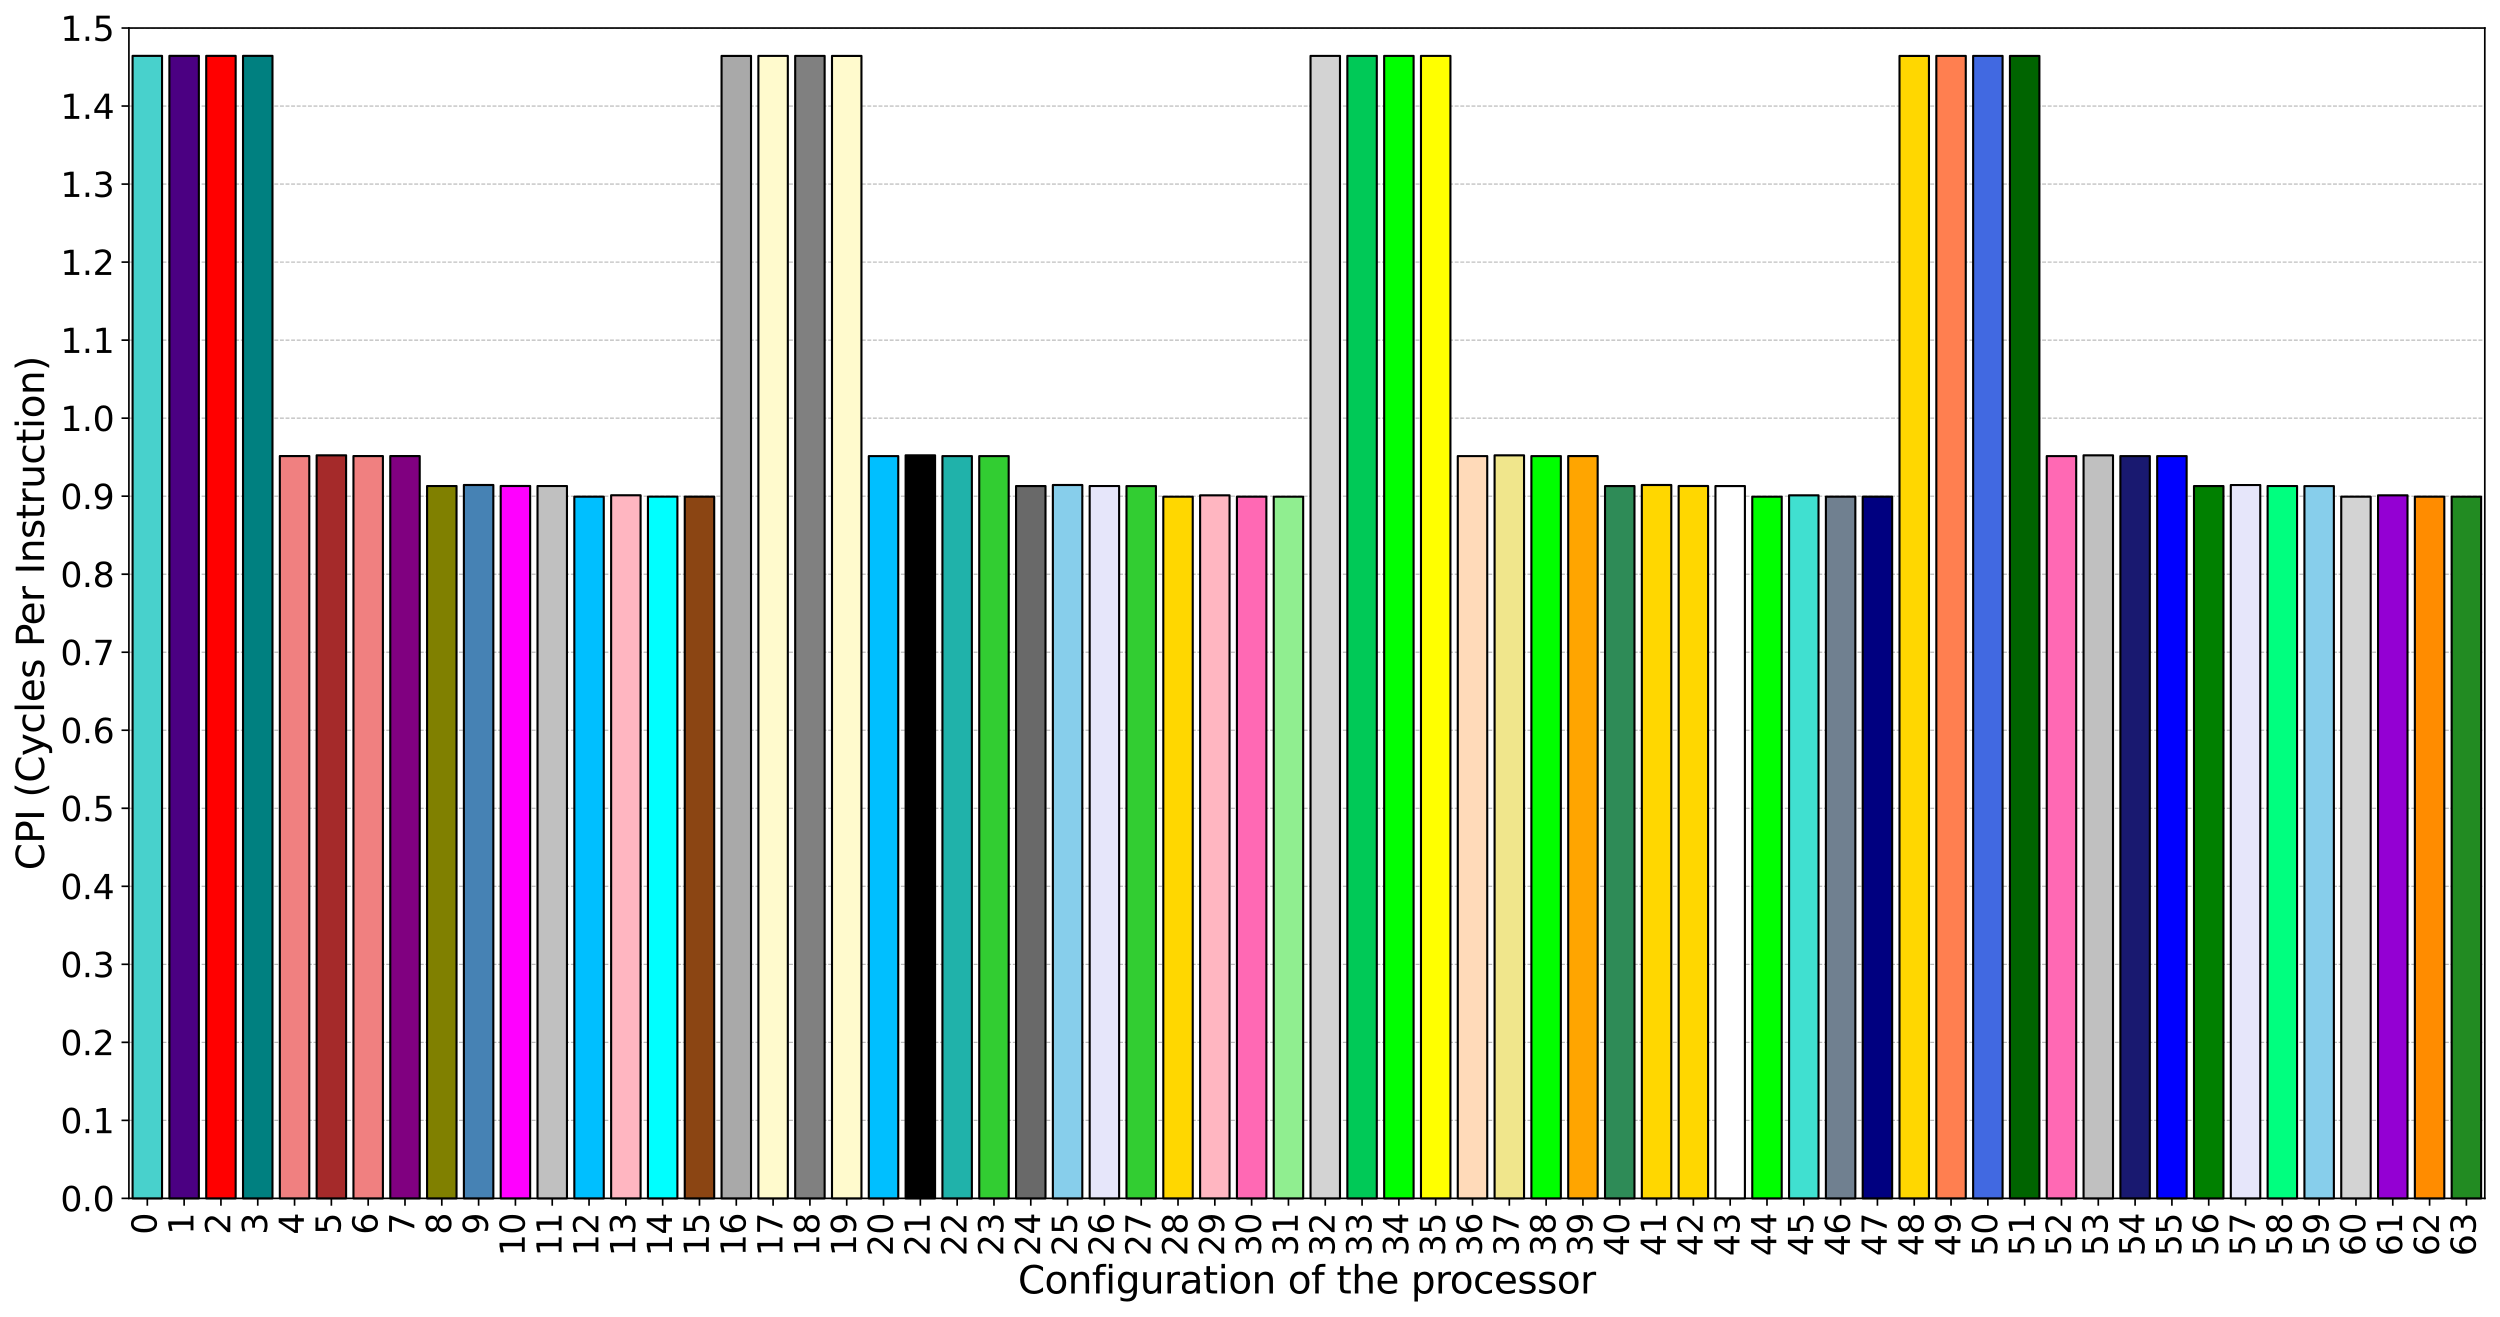 <?xml version="1.0" encoding="utf-8" standalone="no"?>
<!DOCTYPE svg PUBLIC "-//W3C//DTD SVG 1.1//EN"
  "http://www.w3.org/Graphics/SVG/1.1/DTD/svg11.dtd">
<svg xmlns:xlink="http://www.w3.org/1999/xlink" width="1184.266pt" height="623.659pt" viewBox="0 0 1184.266 623.659" xmlns="http://www.w3.org/2000/svg" version="1.1">
 <defs>
  <style type="text/css">*{stroke-linejoin: round; stroke-linecap: butt}</style>
 </defs>
 <g id="figure_1">
  <g id="patch_1">
   <path d="M 0 623.659 
L 1184.266 623.659 
L 1184.266 0 
L 0 0 
z
" style="fill: #ffffff"/>
  </g>
  <g id="axes_1">
   <g id="patch_2">
    <path d="M 61.066 567.679 
L 1177.066 567.679 
L 1177.066 13.279 
L 61.066 13.279 
z
" style="fill: #ffffff"/>
   </g>
   <g id="matplotlib.axis_1">
    <g id="xtick_1">
     <g id="line2d_1">
      <defs>
       <path id="mac28c988aa" d="M 0 0 
L 0 3.5 
" style="stroke: #000000; stroke-width: 0.8"/>
      </defs>
      <g>
       <use xlink:href="#mac28c988aa" x="69.784" y="567.679" style="stroke: #000000; stroke-width: 0.8"/>
      </g>
     </g>
     <g id="text_1">
      <!-- 0 -->
      <g transform="translate(74.199 584.859) rotate(-90) scale(0.16 -0.16)">
       <defs>
        <path id="DejaVuSans-30" d="M 2034 4250 
Q 1547 4250 1301 3770 
Q 1056 3291 1056 2328 
Q 1056 1369 1301 889 
Q 1547 409 2034 409 
Q 2525 409 2770 889 
Q 3016 1369 3016 2328 
Q 3016 3291 2770 3770 
Q 2525 4250 2034 4250 
z
M 2034 4750 
Q 2819 4750 3233 4129 
Q 3647 3509 3647 2328 
Q 3647 1150 3233 529 
Q 2819 -91 2034 -91 
Q 1250 -91 836 529 
Q 422 1150 422 2328 
Q 422 3509 836 4129 
Q 1250 4750 2034 4750 
z
" transform="scale(0.016)"/>
       </defs>
       <use xlink:href="#DejaVuSans-30"/>
      </g>
     </g>
    </g>
    <g id="xtick_2">
     <g id="line2d_2">
      <g>
       <use xlink:href="#mac28c988aa" x="87.222" y="567.679" style="stroke: #000000; stroke-width: 0.8"/>
      </g>
     </g>
     <g id="text_2">
      <!-- 1 -->
      <g transform="translate(91.637 584.859) rotate(-90) scale(0.16 -0.16)">
       <defs>
        <path id="DejaVuSans-31" d="M 794 531 
L 1825 531 
L 1825 4091 
L 703 3866 
L 703 4441 
L 1819 4666 
L 2450 4666 
L 2450 531 
L 3481 531 
L 3481 0 
L 794 0 
L 794 531 
z
" transform="scale(0.016)"/>
       </defs>
       <use xlink:href="#DejaVuSans-31"/>
      </g>
     </g>
    </g>
    <g id="xtick_3">
     <g id="line2d_3">
      <g>
       <use xlink:href="#mac28c988aa" x="104.659" y="567.679" style="stroke: #000000; stroke-width: 0.8"/>
      </g>
     </g>
     <g id="text_3">
      <!-- 2 -->
      <g transform="translate(109.074 584.859) rotate(-90) scale(0.16 -0.16)">
       <defs>
        <path id="DejaVuSans-32" d="M 1228 531 
L 3431 531 
L 3431 0 
L 469 0 
L 469 531 
Q 828 903 1448 1529 
Q 2069 2156 2228 2338 
Q 2531 2678 2651 2914 
Q 2772 3150 2772 3378 
Q 2772 3750 2511 3984 
Q 2250 4219 1831 4219 
Q 1534 4219 1204 4116 
Q 875 4013 500 3803 
L 500 4441 
Q 881 4594 1212 4672 
Q 1544 4750 1819 4750 
Q 2544 4750 2975 4387 
Q 3406 4025 3406 3419 
Q 3406 3131 3298 2873 
Q 3191 2616 2906 2266 
Q 2828 2175 2409 1742 
Q 1991 1309 1228 531 
z
" transform="scale(0.016)"/>
       </defs>
       <use xlink:href="#DejaVuSans-32"/>
      </g>
     </g>
    </g>
    <g id="xtick_4">
     <g id="line2d_4">
      <g>
       <use xlink:href="#mac28c988aa" x="122.097" y="567.679" style="stroke: #000000; stroke-width: 0.8"/>
      </g>
     </g>
     <g id="text_4">
      <!-- 3 -->
      <g transform="translate(126.512 584.859) rotate(-90) scale(0.16 -0.16)">
       <defs>
        <path id="DejaVuSans-33" d="M 2597 2516 
Q 3050 2419 3304 2112 
Q 3559 1806 3559 1356 
Q 3559 666 3084 287 
Q 2609 -91 1734 -91 
Q 1441 -91 1130 -33 
Q 819 25 488 141 
L 488 750 
Q 750 597 1062 519 
Q 1375 441 1716 441 
Q 2309 441 2620 675 
Q 2931 909 2931 1356 
Q 2931 1769 2642 2001 
Q 2353 2234 1838 2234 
L 1294 2234 
L 1294 2753 
L 1863 2753 
Q 2328 2753 2575 2939 
Q 2822 3125 2822 3475 
Q 2822 3834 2567 4026 
Q 2313 4219 1838 4219 
Q 1578 4219 1281 4162 
Q 984 4106 628 3988 
L 628 4550 
Q 988 4650 1302 4700 
Q 1616 4750 1894 4750 
Q 2613 4750 3031 4423 
Q 3450 4097 3450 3541 
Q 3450 3153 3228 2886 
Q 3006 2619 2597 2516 
z
" transform="scale(0.016)"/>
       </defs>
       <use xlink:href="#DejaVuSans-33"/>
      </g>
     </g>
    </g>
    <g id="xtick_5">
     <g id="line2d_5">
      <g>
       <use xlink:href="#mac28c988aa" x="139.534" y="567.679" style="stroke: #000000; stroke-width: 0.8"/>
      </g>
     </g>
     <g id="text_5">
      <!-- 4 -->
      <g transform="translate(143.949 584.859) rotate(-90) scale(0.16 -0.16)">
       <defs>
        <path id="DejaVuSans-34" d="M 2419 4116 
L 825 1625 
L 2419 1625 
L 2419 4116 
z
M 2253 4666 
L 3047 4666 
L 3047 1625 
L 3713 1625 
L 3713 1100 
L 3047 1100 
L 3047 0 
L 2419 0 
L 2419 1100 
L 313 1100 
L 313 1709 
L 2253 4666 
z
" transform="scale(0.016)"/>
       </defs>
       <use xlink:href="#DejaVuSans-34"/>
      </g>
     </g>
    </g>
    <g id="xtick_6">
     <g id="line2d_6">
      <g>
       <use xlink:href="#mac28c988aa" x="156.972" y="567.679" style="stroke: #000000; stroke-width: 0.8"/>
      </g>
     </g>
     <g id="text_6">
      <!-- 5 -->
      <g transform="translate(161.387 584.859) rotate(-90) scale(0.16 -0.16)">
       <defs>
        <path id="DejaVuSans-35" d="M 691 4666 
L 3169 4666 
L 3169 4134 
L 1269 4134 
L 1269 2991 
Q 1406 3038 1543 3061 
Q 1681 3084 1819 3084 
Q 2600 3084 3056 2656 
Q 3513 2228 3513 1497 
Q 3513 744 3044 326 
Q 2575 -91 1722 -91 
Q 1428 -91 1123 -41 
Q 819 9 494 109 
L 494 744 
Q 775 591 1075 516 
Q 1375 441 1709 441 
Q 2250 441 2565 725 
Q 2881 1009 2881 1497 
Q 2881 1984 2565 2268 
Q 2250 2553 1709 2553 
Q 1456 2553 1204 2497 
Q 953 2441 691 2322 
L 691 4666 
z
" transform="scale(0.016)"/>
       </defs>
       <use xlink:href="#DejaVuSans-35"/>
      </g>
     </g>
    </g>
    <g id="xtick_7">
     <g id="line2d_7">
      <g>
       <use xlink:href="#mac28c988aa" x="174.409" y="567.679" style="stroke: #000000; stroke-width: 0.8"/>
      </g>
     </g>
     <g id="text_7">
      <!-- 6 -->
      <g transform="translate(178.824 584.859) rotate(-90) scale(0.16 -0.16)">
       <defs>
        <path id="DejaVuSans-36" d="M 2113 2584 
Q 1688 2584 1439 2293 
Q 1191 2003 1191 1497 
Q 1191 994 1439 701 
Q 1688 409 2113 409 
Q 2538 409 2786 701 
Q 3034 994 3034 1497 
Q 3034 2003 2786 2293 
Q 2538 2584 2113 2584 
z
M 3366 4563 
L 3366 3988 
Q 3128 4100 2886 4159 
Q 2644 4219 2406 4219 
Q 1781 4219 1451 3797 
Q 1122 3375 1075 2522 
Q 1259 2794 1537 2939 
Q 1816 3084 2150 3084 
Q 2853 3084 3261 2657 
Q 3669 2231 3669 1497 
Q 3669 778 3244 343 
Q 2819 -91 2113 -91 
Q 1303 -91 875 529 
Q 447 1150 447 2328 
Q 447 3434 972 4092 
Q 1497 4750 2381 4750 
Q 2619 4750 2861 4703 
Q 3103 4656 3366 4563 
z
" transform="scale(0.016)"/>
       </defs>
       <use xlink:href="#DejaVuSans-36"/>
      </g>
     </g>
    </g>
    <g id="xtick_8">
     <g id="line2d_8">
      <g>
       <use xlink:href="#mac28c988aa" x="191.847" y="567.679" style="stroke: #000000; stroke-width: 0.8"/>
      </g>
     </g>
     <g id="text_8">
      <!-- 7 -->
      <g transform="translate(196.262 584.859) rotate(-90) scale(0.16 -0.16)">
       <defs>
        <path id="DejaVuSans-37" d="M 525 4666 
L 3525 4666 
L 3525 4397 
L 1831 0 
L 1172 0 
L 2766 4134 
L 525 4134 
L 525 4666 
z
" transform="scale(0.016)"/>
       </defs>
       <use xlink:href="#DejaVuSans-37"/>
      </g>
     </g>
    </g>
    <g id="xtick_9">
     <g id="line2d_9">
      <g>
       <use xlink:href="#mac28c988aa" x="209.284" y="567.679" style="stroke: #000000; stroke-width: 0.8"/>
      </g>
     </g>
     <g id="text_9">
      <!-- 8 -->
      <g transform="translate(213.699 584.859) rotate(-90) scale(0.16 -0.16)">
       <defs>
        <path id="DejaVuSans-38" d="M 2034 2216 
Q 1584 2216 1326 1975 
Q 1069 1734 1069 1313 
Q 1069 891 1326 650 
Q 1584 409 2034 409 
Q 2484 409 2743 651 
Q 3003 894 3003 1313 
Q 3003 1734 2745 1975 
Q 2488 2216 2034 2216 
z
M 1403 2484 
Q 997 2584 770 2862 
Q 544 3141 544 3541 
Q 544 4100 942 4425 
Q 1341 4750 2034 4750 
Q 2731 4750 3128 4425 
Q 3525 4100 3525 3541 
Q 3525 3141 3298 2862 
Q 3072 2584 2669 2484 
Q 3125 2378 3379 2068 
Q 3634 1759 3634 1313 
Q 3634 634 3220 271 
Q 2806 -91 2034 -91 
Q 1263 -91 848 271 
Q 434 634 434 1313 
Q 434 1759 690 2068 
Q 947 2378 1403 2484 
z
M 1172 3481 
Q 1172 3119 1398 2916 
Q 1625 2713 2034 2713 
Q 2441 2713 2670 2916 
Q 2900 3119 2900 3481 
Q 2900 3844 2670 4047 
Q 2441 4250 2034 4250 
Q 1625 4250 1398 4047 
Q 1172 3844 1172 3481 
z
" transform="scale(0.016)"/>
       </defs>
       <use xlink:href="#DejaVuSans-38"/>
      </g>
     </g>
    </g>
    <g id="xtick_10">
     <g id="line2d_10">
      <g>
       <use xlink:href="#mac28c988aa" x="226.722" y="567.679" style="stroke: #000000; stroke-width: 0.8"/>
      </g>
     </g>
     <g id="text_10">
      <!-- 9 -->
      <g transform="translate(231.137 584.859) rotate(-90) scale(0.16 -0.16)">
       <defs>
        <path id="DejaVuSans-39" d="M 703 97 
L 703 672 
Q 941 559 1184 500 
Q 1428 441 1663 441 
Q 2288 441 2617 861 
Q 2947 1281 2994 2138 
Q 2813 1869 2534 1725 
Q 2256 1581 1919 1581 
Q 1219 1581 811 2004 
Q 403 2428 403 3163 
Q 403 3881 828 4315 
Q 1253 4750 1959 4750 
Q 2769 4750 3195 4129 
Q 3622 3509 3622 2328 
Q 3622 1225 3098 567 
Q 2575 -91 1691 -91 
Q 1453 -91 1209 -44 
Q 966 3 703 97 
z
M 1959 2075 
Q 2384 2075 2632 2365 
Q 2881 2656 2881 3163 
Q 2881 3666 2632 3958 
Q 2384 4250 1959 4250 
Q 1534 4250 1286 3958 
Q 1038 3666 1038 3163 
Q 1038 2656 1286 2365 
Q 1534 2075 1959 2075 
z
" transform="scale(0.016)"/>
       </defs>
       <use xlink:href="#DejaVuSans-39"/>
      </g>
     </g>
    </g>
    <g id="xtick_11">
     <g id="line2d_11">
      <g>
       <use xlink:href="#mac28c988aa" x="244.159" y="567.679" style="stroke: #000000; stroke-width: 0.8"/>
      </g>
     </g>
     <g id="text_11">
      <!-- 10 -->
      <g transform="translate(248.574 595.039) rotate(-90) scale(0.16 -0.16)">
       <use xlink:href="#DejaVuSans-31"/>
       <use xlink:href="#DejaVuSans-30" x="63.623"/>
      </g>
     </g>
    </g>
    <g id="xtick_12">
     <g id="line2d_12">
      <g>
       <use xlink:href="#mac28c988aa" x="261.597" y="567.679" style="stroke: #000000; stroke-width: 0.8"/>
      </g>
     </g>
     <g id="text_12">
      <!-- 11 -->
      <g transform="translate(266.012 595.039) rotate(-90) scale(0.16 -0.16)">
       <use xlink:href="#DejaVuSans-31"/>
       <use xlink:href="#DejaVuSans-31" x="63.623"/>
      </g>
     </g>
    </g>
    <g id="xtick_13">
     <g id="line2d_13">
      <g>
       <use xlink:href="#mac28c988aa" x="279.034" y="567.679" style="stroke: #000000; stroke-width: 0.8"/>
      </g>
     </g>
     <g id="text_13">
      <!-- 12 -->
      <g transform="translate(283.449 595.039) rotate(-90) scale(0.16 -0.16)">
       <use xlink:href="#DejaVuSans-31"/>
       <use xlink:href="#DejaVuSans-32" x="63.623"/>
      </g>
     </g>
    </g>
    <g id="xtick_14">
     <g id="line2d_14">
      <g>
       <use xlink:href="#mac28c988aa" x="296.472" y="567.679" style="stroke: #000000; stroke-width: 0.8"/>
      </g>
     </g>
     <g id="text_14">
      <!-- 13 -->
      <g transform="translate(300.887 595.039) rotate(-90) scale(0.16 -0.16)">
       <use xlink:href="#DejaVuSans-31"/>
       <use xlink:href="#DejaVuSans-33" x="63.623"/>
      </g>
     </g>
    </g>
    <g id="xtick_15">
     <g id="line2d_15">
      <g>
       <use xlink:href="#mac28c988aa" x="313.909" y="567.679" style="stroke: #000000; stroke-width: 0.8"/>
      </g>
     </g>
     <g id="text_15">
      <!-- 14 -->
      <g transform="translate(318.324 595.039) rotate(-90) scale(0.16 -0.16)">
       <use xlink:href="#DejaVuSans-31"/>
       <use xlink:href="#DejaVuSans-34" x="63.623"/>
      </g>
     </g>
    </g>
    <g id="xtick_16">
     <g id="line2d_16">
      <g>
       <use xlink:href="#mac28c988aa" x="331.347" y="567.679" style="stroke: #000000; stroke-width: 0.8"/>
      </g>
     </g>
     <g id="text_16">
      <!-- 15 -->
      <g transform="translate(335.762 595.039) rotate(-90) scale(0.16 -0.16)">
       <use xlink:href="#DejaVuSans-31"/>
       <use xlink:href="#DejaVuSans-35" x="63.623"/>
      </g>
     </g>
    </g>
    <g id="xtick_17">
     <g id="line2d_17">
      <g>
       <use xlink:href="#mac28c988aa" x="348.784" y="567.679" style="stroke: #000000; stroke-width: 0.8"/>
      </g>
     </g>
     <g id="text_17">
      <!-- 16 -->
      <g transform="translate(353.199 595.039) rotate(-90) scale(0.16 -0.16)">
       <use xlink:href="#DejaVuSans-31"/>
       <use xlink:href="#DejaVuSans-36" x="63.623"/>
      </g>
     </g>
    </g>
    <g id="xtick_18">
     <g id="line2d_18">
      <g>
       <use xlink:href="#mac28c988aa" x="366.222" y="567.679" style="stroke: #000000; stroke-width: 0.8"/>
      </g>
     </g>
     <g id="text_18">
      <!-- 17 -->
      <g transform="translate(370.637 595.039) rotate(-90) scale(0.16 -0.16)">
       <use xlink:href="#DejaVuSans-31"/>
       <use xlink:href="#DejaVuSans-37" x="63.623"/>
      </g>
     </g>
    </g>
    <g id="xtick_19">
     <g id="line2d_19">
      <g>
       <use xlink:href="#mac28c988aa" x="383.659" y="567.679" style="stroke: #000000; stroke-width: 0.8"/>
      </g>
     </g>
     <g id="text_19">
      <!-- 18 -->
      <g transform="translate(388.074 595.039) rotate(-90) scale(0.16 -0.16)">
       <use xlink:href="#DejaVuSans-31"/>
       <use xlink:href="#DejaVuSans-38" x="63.623"/>
      </g>
     </g>
    </g>
    <g id="xtick_20">
     <g id="line2d_20">
      <g>
       <use xlink:href="#mac28c988aa" x="401.097" y="567.679" style="stroke: #000000; stroke-width: 0.8"/>
      </g>
     </g>
     <g id="text_20">
      <!-- 19 -->
      <g transform="translate(405.512 595.039) rotate(-90) scale(0.16 -0.16)">
       <use xlink:href="#DejaVuSans-31"/>
       <use xlink:href="#DejaVuSans-39" x="63.623"/>
      </g>
     </g>
    </g>
    <g id="xtick_21">
     <g id="line2d_21">
      <g>
       <use xlink:href="#mac28c988aa" x="418.534" y="567.679" style="stroke: #000000; stroke-width: 0.8"/>
      </g>
     </g>
     <g id="text_21">
      <!-- 20 -->
      <g transform="translate(422.949 595.039) rotate(-90) scale(0.16 -0.16)">
       <use xlink:href="#DejaVuSans-32"/>
       <use xlink:href="#DejaVuSans-30" x="63.623"/>
      </g>
     </g>
    </g>
    <g id="xtick_22">
     <g id="line2d_22">
      <g>
       <use xlink:href="#mac28c988aa" x="435.972" y="567.679" style="stroke: #000000; stroke-width: 0.8"/>
      </g>
     </g>
     <g id="text_22">
      <!-- 21 -->
      <g transform="translate(440.387 595.039) rotate(-90) scale(0.16 -0.16)">
       <use xlink:href="#DejaVuSans-32"/>
       <use xlink:href="#DejaVuSans-31" x="63.623"/>
      </g>
     </g>
    </g>
    <g id="xtick_23">
     <g id="line2d_23">
      <g>
       <use xlink:href="#mac28c988aa" x="453.409" y="567.679" style="stroke: #000000; stroke-width: 0.8"/>
      </g>
     </g>
     <g id="text_23">
      <!-- 22 -->
      <g transform="translate(457.824 595.039) rotate(-90) scale(0.16 -0.16)">
       <use xlink:href="#DejaVuSans-32"/>
       <use xlink:href="#DejaVuSans-32" x="63.623"/>
      </g>
     </g>
    </g>
    <g id="xtick_24">
     <g id="line2d_24">
      <g>
       <use xlink:href="#mac28c988aa" x="470.847" y="567.679" style="stroke: #000000; stroke-width: 0.8"/>
      </g>
     </g>
     <g id="text_24">
      <!-- 23 -->
      <g transform="translate(475.262 595.039) rotate(-90) scale(0.16 -0.16)">
       <use xlink:href="#DejaVuSans-32"/>
       <use xlink:href="#DejaVuSans-33" x="63.623"/>
      </g>
     </g>
    </g>
    <g id="xtick_25">
     <g id="line2d_25">
      <g>
       <use xlink:href="#mac28c988aa" x="488.284" y="567.679" style="stroke: #000000; stroke-width: 0.8"/>
      </g>
     </g>
     <g id="text_25">
      <!-- 24 -->
      <g transform="translate(492.699 595.039) rotate(-90) scale(0.16 -0.16)">
       <use xlink:href="#DejaVuSans-32"/>
       <use xlink:href="#DejaVuSans-34" x="63.623"/>
      </g>
     </g>
    </g>
    <g id="xtick_26">
     <g id="line2d_26">
      <g>
       <use xlink:href="#mac28c988aa" x="505.722" y="567.679" style="stroke: #000000; stroke-width: 0.8"/>
      </g>
     </g>
     <g id="text_26">
      <!-- 25 -->
      <g transform="translate(510.137 595.039) rotate(-90) scale(0.16 -0.16)">
       <use xlink:href="#DejaVuSans-32"/>
       <use xlink:href="#DejaVuSans-35" x="63.623"/>
      </g>
     </g>
    </g>
    <g id="xtick_27">
     <g id="line2d_27">
      <g>
       <use xlink:href="#mac28c988aa" x="523.159" y="567.679" style="stroke: #000000; stroke-width: 0.8"/>
      </g>
     </g>
     <g id="text_27">
      <!-- 26 -->
      <g transform="translate(527.574 595.039) rotate(-90) scale(0.16 -0.16)">
       <use xlink:href="#DejaVuSans-32"/>
       <use xlink:href="#DejaVuSans-36" x="63.623"/>
      </g>
     </g>
    </g>
    <g id="xtick_28">
     <g id="line2d_28">
      <g>
       <use xlink:href="#mac28c988aa" x="540.597" y="567.679" style="stroke: #000000; stroke-width: 0.8"/>
      </g>
     </g>
     <g id="text_28">
      <!-- 27 -->
      <g transform="translate(545.012 595.039) rotate(-90) scale(0.16 -0.16)">
       <use xlink:href="#DejaVuSans-32"/>
       <use xlink:href="#DejaVuSans-37" x="63.623"/>
      </g>
     </g>
    </g>
    <g id="xtick_29">
     <g id="line2d_29">
      <g>
       <use xlink:href="#mac28c988aa" x="558.034" y="567.679" style="stroke: #000000; stroke-width: 0.8"/>
      </g>
     </g>
     <g id="text_29">
      <!-- 28 -->
      <g transform="translate(562.449 595.039) rotate(-90) scale(0.16 -0.16)">
       <use xlink:href="#DejaVuSans-32"/>
       <use xlink:href="#DejaVuSans-38" x="63.623"/>
      </g>
     </g>
    </g>
    <g id="xtick_30">
     <g id="line2d_30">
      <g>
       <use xlink:href="#mac28c988aa" x="575.472" y="567.679" style="stroke: #000000; stroke-width: 0.8"/>
      </g>
     </g>
     <g id="text_30">
      <!-- 29 -->
      <g transform="translate(579.887 595.039) rotate(-90) scale(0.16 -0.16)">
       <use xlink:href="#DejaVuSans-32"/>
       <use xlink:href="#DejaVuSans-39" x="63.623"/>
      </g>
     </g>
    </g>
    <g id="xtick_31">
     <g id="line2d_31">
      <g>
       <use xlink:href="#mac28c988aa" x="592.909" y="567.679" style="stroke: #000000; stroke-width: 0.8"/>
      </g>
     </g>
     <g id="text_31">
      <!-- 30 -->
      <g transform="translate(597.324 595.039) rotate(-90) scale(0.16 -0.16)">
       <use xlink:href="#DejaVuSans-33"/>
       <use xlink:href="#DejaVuSans-30" x="63.623"/>
      </g>
     </g>
    </g>
    <g id="xtick_32">
     <g id="line2d_32">
      <g>
       <use xlink:href="#mac28c988aa" x="610.347" y="567.679" style="stroke: #000000; stroke-width: 0.8"/>
      </g>
     </g>
     <g id="text_32">
      <!-- 31 -->
      <g transform="translate(614.762 595.039) rotate(-90) scale(0.16 -0.16)">
       <use xlink:href="#DejaVuSans-33"/>
       <use xlink:href="#DejaVuSans-31" x="63.623"/>
      </g>
     </g>
    </g>
    <g id="xtick_33">
     <g id="line2d_33">
      <g>
       <use xlink:href="#mac28c988aa" x="627.784" y="567.679" style="stroke: #000000; stroke-width: 0.8"/>
      </g>
     </g>
     <g id="text_33">
      <!-- 32 -->
      <g transform="translate(632.199 595.039) rotate(-90) scale(0.16 -0.16)">
       <use xlink:href="#DejaVuSans-33"/>
       <use xlink:href="#DejaVuSans-32" x="63.623"/>
      </g>
     </g>
    </g>
    <g id="xtick_34">
     <g id="line2d_34">
      <g>
       <use xlink:href="#mac28c988aa" x="645.222" y="567.679" style="stroke: #000000; stroke-width: 0.8"/>
      </g>
     </g>
     <g id="text_34">
      <!-- 33 -->
      <g transform="translate(649.637 595.039) rotate(-90) scale(0.16 -0.16)">
       <use xlink:href="#DejaVuSans-33"/>
       <use xlink:href="#DejaVuSans-33" x="63.623"/>
      </g>
     </g>
    </g>
    <g id="xtick_35">
     <g id="line2d_35">
      <g>
       <use xlink:href="#mac28c988aa" x="662.659" y="567.679" style="stroke: #000000; stroke-width: 0.8"/>
      </g>
     </g>
     <g id="text_35">
      <!-- 34 -->
      <g transform="translate(667.074 595.039) rotate(-90) scale(0.16 -0.16)">
       <use xlink:href="#DejaVuSans-33"/>
       <use xlink:href="#DejaVuSans-34" x="63.623"/>
      </g>
     </g>
    </g>
    <g id="xtick_36">
     <g id="line2d_36">
      <g>
       <use xlink:href="#mac28c988aa" x="680.097" y="567.679" style="stroke: #000000; stroke-width: 0.8"/>
      </g>
     </g>
     <g id="text_36">
      <!-- 35 -->
      <g transform="translate(684.512 595.039) rotate(-90) scale(0.16 -0.16)">
       <use xlink:href="#DejaVuSans-33"/>
       <use xlink:href="#DejaVuSans-35" x="63.623"/>
      </g>
     </g>
    </g>
    <g id="xtick_37">
     <g id="line2d_37">
      <g>
       <use xlink:href="#mac28c988aa" x="697.534" y="567.679" style="stroke: #000000; stroke-width: 0.8"/>
      </g>
     </g>
     <g id="text_37">
      <!-- 36 -->
      <g transform="translate(701.949 595.039) rotate(-90) scale(0.16 -0.16)">
       <use xlink:href="#DejaVuSans-33"/>
       <use xlink:href="#DejaVuSans-36" x="63.623"/>
      </g>
     </g>
    </g>
    <g id="xtick_38">
     <g id="line2d_38">
      <g>
       <use xlink:href="#mac28c988aa" x="714.972" y="567.679" style="stroke: #000000; stroke-width: 0.8"/>
      </g>
     </g>
     <g id="text_38">
      <!-- 37 -->
      <g transform="translate(719.387 595.039) rotate(-90) scale(0.16 -0.16)">
       <use xlink:href="#DejaVuSans-33"/>
       <use xlink:href="#DejaVuSans-37" x="63.623"/>
      </g>
     </g>
    </g>
    <g id="xtick_39">
     <g id="line2d_39">
      <g>
       <use xlink:href="#mac28c988aa" x="732.409" y="567.679" style="stroke: #000000; stroke-width: 0.8"/>
      </g>
     </g>
     <g id="text_39">
      <!-- 38 -->
      <g transform="translate(736.824 595.039) rotate(-90) scale(0.16 -0.16)">
       <use xlink:href="#DejaVuSans-33"/>
       <use xlink:href="#DejaVuSans-38" x="63.623"/>
      </g>
     </g>
    </g>
    <g id="xtick_40">
     <g id="line2d_40">
      <g>
       <use xlink:href="#mac28c988aa" x="749.847" y="567.679" style="stroke: #000000; stroke-width: 0.8"/>
      </g>
     </g>
     <g id="text_40">
      <!-- 39 -->
      <g transform="translate(754.262 595.039) rotate(-90) scale(0.16 -0.16)">
       <use xlink:href="#DejaVuSans-33"/>
       <use xlink:href="#DejaVuSans-39" x="63.623"/>
      </g>
     </g>
    </g>
    <g id="xtick_41">
     <g id="line2d_41">
      <g>
       <use xlink:href="#mac28c988aa" x="767.284" y="567.679" style="stroke: #000000; stroke-width: 0.8"/>
      </g>
     </g>
     <g id="text_41">
      <!-- 40 -->
      <g transform="translate(771.699 595.039) rotate(-90) scale(0.16 -0.16)">
       <use xlink:href="#DejaVuSans-34"/>
       <use xlink:href="#DejaVuSans-30" x="63.623"/>
      </g>
     </g>
    </g>
    <g id="xtick_42">
     <g id="line2d_42">
      <g>
       <use xlink:href="#mac28c988aa" x="784.722" y="567.679" style="stroke: #000000; stroke-width: 0.8"/>
      </g>
     </g>
     <g id="text_42">
      <!-- 41 -->
      <g transform="translate(789.137 595.039) rotate(-90) scale(0.16 -0.16)">
       <use xlink:href="#DejaVuSans-34"/>
       <use xlink:href="#DejaVuSans-31" x="63.623"/>
      </g>
     </g>
    </g>
    <g id="xtick_43">
     <g id="line2d_43">
      <g>
       <use xlink:href="#mac28c988aa" x="802.159" y="567.679" style="stroke: #000000; stroke-width: 0.8"/>
      </g>
     </g>
     <g id="text_43">
      <!-- 42 -->
      <g transform="translate(806.574 595.039) rotate(-90) scale(0.16 -0.16)">
       <use xlink:href="#DejaVuSans-34"/>
       <use xlink:href="#DejaVuSans-32" x="63.623"/>
      </g>
     </g>
    </g>
    <g id="xtick_44">
     <g id="line2d_44">
      <g>
       <use xlink:href="#mac28c988aa" x="819.597" y="567.679" style="stroke: #000000; stroke-width: 0.8"/>
      </g>
     </g>
     <g id="text_44">
      <!-- 43 -->
      <g transform="translate(824.012 595.039) rotate(-90) scale(0.16 -0.16)">
       <use xlink:href="#DejaVuSans-34"/>
       <use xlink:href="#DejaVuSans-33" x="63.623"/>
      </g>
     </g>
    </g>
    <g id="xtick_45">
     <g id="line2d_45">
      <g>
       <use xlink:href="#mac28c988aa" x="837.034" y="567.679" style="stroke: #000000; stroke-width: 0.8"/>
      </g>
     </g>
     <g id="text_45">
      <!-- 44 -->
      <g transform="translate(841.449 595.039) rotate(-90) scale(0.16 -0.16)">
       <use xlink:href="#DejaVuSans-34"/>
       <use xlink:href="#DejaVuSans-34" x="63.623"/>
      </g>
     </g>
    </g>
    <g id="xtick_46">
     <g id="line2d_46">
      <g>
       <use xlink:href="#mac28c988aa" x="854.472" y="567.679" style="stroke: #000000; stroke-width: 0.8"/>
      </g>
     </g>
     <g id="text_46">
      <!-- 45 -->
      <g transform="translate(858.887 595.039) rotate(-90) scale(0.16 -0.16)">
       <use xlink:href="#DejaVuSans-34"/>
       <use xlink:href="#DejaVuSans-35" x="63.623"/>
      </g>
     </g>
    </g>
    <g id="xtick_47">
     <g id="line2d_47">
      <g>
       <use xlink:href="#mac28c988aa" x="871.909" y="567.679" style="stroke: #000000; stroke-width: 0.8"/>
      </g>
     </g>
     <g id="text_47">
      <!-- 46 -->
      <g transform="translate(876.324 595.039) rotate(-90) scale(0.16 -0.16)">
       <use xlink:href="#DejaVuSans-34"/>
       <use xlink:href="#DejaVuSans-36" x="63.623"/>
      </g>
     </g>
    </g>
    <g id="xtick_48">
     <g id="line2d_48">
      <g>
       <use xlink:href="#mac28c988aa" x="889.347" y="567.679" style="stroke: #000000; stroke-width: 0.8"/>
      </g>
     </g>
     <g id="text_48">
      <!-- 47 -->
      <g transform="translate(893.762 595.039) rotate(-90) scale(0.16 -0.16)">
       <use xlink:href="#DejaVuSans-34"/>
       <use xlink:href="#DejaVuSans-37" x="63.623"/>
      </g>
     </g>
    </g>
    <g id="xtick_49">
     <g id="line2d_49">
      <g>
       <use xlink:href="#mac28c988aa" x="906.784" y="567.679" style="stroke: #000000; stroke-width: 0.8"/>
      </g>
     </g>
     <g id="text_49">
      <!-- 48 -->
      <g transform="translate(911.199 595.039) rotate(-90) scale(0.16 -0.16)">
       <use xlink:href="#DejaVuSans-34"/>
       <use xlink:href="#DejaVuSans-38" x="63.623"/>
      </g>
     </g>
    </g>
    <g id="xtick_50">
     <g id="line2d_50">
      <g>
       <use xlink:href="#mac28c988aa" x="924.222" y="567.679" style="stroke: #000000; stroke-width: 0.8"/>
      </g>
     </g>
     <g id="text_50">
      <!-- 49 -->
      <g transform="translate(928.637 595.039) rotate(-90) scale(0.16 -0.16)">
       <use xlink:href="#DejaVuSans-34"/>
       <use xlink:href="#DejaVuSans-39" x="63.623"/>
      </g>
     </g>
    </g>
    <g id="xtick_51">
     <g id="line2d_51">
      <g>
       <use xlink:href="#mac28c988aa" x="941.659" y="567.679" style="stroke: #000000; stroke-width: 0.8"/>
      </g>
     </g>
     <g id="text_51">
      <!-- 50 -->
      <g transform="translate(946.074 595.039) rotate(-90) scale(0.16 -0.16)">
       <use xlink:href="#DejaVuSans-35"/>
       <use xlink:href="#DejaVuSans-30" x="63.623"/>
      </g>
     </g>
    </g>
    <g id="xtick_52">
     <g id="line2d_52">
      <g>
       <use xlink:href="#mac28c988aa" x="959.097" y="567.679" style="stroke: #000000; stroke-width: 0.8"/>
      </g>
     </g>
     <g id="text_52">
      <!-- 51 -->
      <g transform="translate(963.512 595.039) rotate(-90) scale(0.16 -0.16)">
       <use xlink:href="#DejaVuSans-35"/>
       <use xlink:href="#DejaVuSans-31" x="63.623"/>
      </g>
     </g>
    </g>
    <g id="xtick_53">
     <g id="line2d_53">
      <g>
       <use xlink:href="#mac28c988aa" x="976.534" y="567.679" style="stroke: #000000; stroke-width: 0.8"/>
      </g>
     </g>
     <g id="text_53">
      <!-- 52 -->
      <g transform="translate(980.949 595.039) rotate(-90) scale(0.16 -0.16)">
       <use xlink:href="#DejaVuSans-35"/>
       <use xlink:href="#DejaVuSans-32" x="63.623"/>
      </g>
     </g>
    </g>
    <g id="xtick_54">
     <g id="line2d_54">
      <g>
       <use xlink:href="#mac28c988aa" x="993.972" y="567.679" style="stroke: #000000; stroke-width: 0.8"/>
      </g>
     </g>
     <g id="text_54">
      <!-- 53 -->
      <g transform="translate(998.387 595.039) rotate(-90) scale(0.16 -0.16)">
       <use xlink:href="#DejaVuSans-35"/>
       <use xlink:href="#DejaVuSans-33" x="63.623"/>
      </g>
     </g>
    </g>
    <g id="xtick_55">
     <g id="line2d_55">
      <g>
       <use xlink:href="#mac28c988aa" x="1011.409" y="567.679" style="stroke: #000000; stroke-width: 0.8"/>
      </g>
     </g>
     <g id="text_55">
      <!-- 54 -->
      <g transform="translate(1015.824 595.039) rotate(-90) scale(0.16 -0.16)">
       <use xlink:href="#DejaVuSans-35"/>
       <use xlink:href="#DejaVuSans-34" x="63.623"/>
      </g>
     </g>
    </g>
    <g id="xtick_56">
     <g id="line2d_56">
      <g>
       <use xlink:href="#mac28c988aa" x="1028.847" y="567.679" style="stroke: #000000; stroke-width: 0.8"/>
      </g>
     </g>
     <g id="text_56">
      <!-- 55 -->
      <g transform="translate(1033.262 595.039) rotate(-90) scale(0.16 -0.16)">
       <use xlink:href="#DejaVuSans-35"/>
       <use xlink:href="#DejaVuSans-35" x="63.623"/>
      </g>
     </g>
    </g>
    <g id="xtick_57">
     <g id="line2d_57">
      <g>
       <use xlink:href="#mac28c988aa" x="1046.284" y="567.679" style="stroke: #000000; stroke-width: 0.8"/>
      </g>
     </g>
     <g id="text_57">
      <!-- 56 -->
      <g transform="translate(1050.699 595.039) rotate(-90) scale(0.16 -0.16)">
       <use xlink:href="#DejaVuSans-35"/>
       <use xlink:href="#DejaVuSans-36" x="63.623"/>
      </g>
     </g>
    </g>
    <g id="xtick_58">
     <g id="line2d_58">
      <g>
       <use xlink:href="#mac28c988aa" x="1063.722" y="567.679" style="stroke: #000000; stroke-width: 0.8"/>
      </g>
     </g>
     <g id="text_58">
      <!-- 57 -->
      <g transform="translate(1068.137 595.039) rotate(-90) scale(0.16 -0.16)">
       <use xlink:href="#DejaVuSans-35"/>
       <use xlink:href="#DejaVuSans-37" x="63.623"/>
      </g>
     </g>
    </g>
    <g id="xtick_59">
     <g id="line2d_59">
      <g>
       <use xlink:href="#mac28c988aa" x="1081.159" y="567.679" style="stroke: #000000; stroke-width: 0.8"/>
      </g>
     </g>
     <g id="text_59">
      <!-- 58 -->
      <g transform="translate(1085.574 595.039) rotate(-90) scale(0.16 -0.16)">
       <use xlink:href="#DejaVuSans-35"/>
       <use xlink:href="#DejaVuSans-38" x="63.623"/>
      </g>
     </g>
    </g>
    <g id="xtick_60">
     <g id="line2d_60">
      <g>
       <use xlink:href="#mac28c988aa" x="1098.597" y="567.679" style="stroke: #000000; stroke-width: 0.8"/>
      </g>
     </g>
     <g id="text_60">
      <!-- 59 -->
      <g transform="translate(1103.012 595.039) rotate(-90) scale(0.16 -0.16)">
       <use xlink:href="#DejaVuSans-35"/>
       <use xlink:href="#DejaVuSans-39" x="63.623"/>
      </g>
     </g>
    </g>
    <g id="xtick_61">
     <g id="line2d_61">
      <g>
       <use xlink:href="#mac28c988aa" x="1116.034" y="567.679" style="stroke: #000000; stroke-width: 0.8"/>
      </g>
     </g>
     <g id="text_61">
      <!-- 60 -->
      <g transform="translate(1120.449 595.039) rotate(-90) scale(0.16 -0.16)">
       <use xlink:href="#DejaVuSans-36"/>
       <use xlink:href="#DejaVuSans-30" x="63.623"/>
      </g>
     </g>
    </g>
    <g id="xtick_62">
     <g id="line2d_62">
      <g>
       <use xlink:href="#mac28c988aa" x="1133.472" y="567.679" style="stroke: #000000; stroke-width: 0.8"/>
      </g>
     </g>
     <g id="text_62">
      <!-- 61 -->
      <g transform="translate(1137.887 595.039) rotate(-90) scale(0.16 -0.16)">
       <use xlink:href="#DejaVuSans-36"/>
       <use xlink:href="#DejaVuSans-31" x="63.623"/>
      </g>
     </g>
    </g>
    <g id="xtick_63">
     <g id="line2d_63">
      <g>
       <use xlink:href="#mac28c988aa" x="1150.909" y="567.679" style="stroke: #000000; stroke-width: 0.8"/>
      </g>
     </g>
     <g id="text_63">
      <!-- 62 -->
      <g transform="translate(1155.324 595.039) rotate(-90) scale(0.16 -0.16)">
       <use xlink:href="#DejaVuSans-36"/>
       <use xlink:href="#DejaVuSans-32" x="63.623"/>
      </g>
     </g>
    </g>
    <g id="xtick_64">
     <g id="line2d_64">
      <g>
       <use xlink:href="#mac28c988aa" x="1168.347" y="567.679" style="stroke: #000000; stroke-width: 0.8"/>
      </g>
     </g>
     <g id="text_64">
      <!-- 63 -->
      <g transform="translate(1172.762 595.039) rotate(-90) scale(0.16 -0.16)">
       <use xlink:href="#DejaVuSans-36"/>
       <use xlink:href="#DejaVuSans-33" x="63.623"/>
      </g>
     </g>
    </g>
    <g id="text_65">
     <!-- Configuration of the processor -->
     <g transform="translate(482.216 612.716) scale(0.18 -0.18)">
      <defs>
       <path id="DejaVuSans-43" d="M 4122 4306 
L 4122 3641 
Q 3803 3938 3442 4084 
Q 3081 4231 2675 4231 
Q 1875 4231 1450 3742 
Q 1025 3253 1025 2328 
Q 1025 1406 1450 917 
Q 1875 428 2675 428 
Q 3081 428 3442 575 
Q 3803 722 4122 1019 
L 4122 359 
Q 3791 134 3420 21 
Q 3050 -91 2638 -91 
Q 1578 -91 968 557 
Q 359 1206 359 2328 
Q 359 3453 968 4101 
Q 1578 4750 2638 4750 
Q 3056 4750 3426 4639 
Q 3797 4528 4122 4306 
z
" transform="scale(0.016)"/>
       <path id="DejaVuSans-6f" d="M 1959 3097 
Q 1497 3097 1228 2736 
Q 959 2375 959 1747 
Q 959 1119 1226 758 
Q 1494 397 1959 397 
Q 2419 397 2687 759 
Q 2956 1122 2956 1747 
Q 2956 2369 2687 2733 
Q 2419 3097 1959 3097 
z
M 1959 3584 
Q 2709 3584 3137 3096 
Q 3566 2609 3566 1747 
Q 3566 888 3137 398 
Q 2709 -91 1959 -91 
Q 1206 -91 779 398 
Q 353 888 353 1747 
Q 353 2609 779 3096 
Q 1206 3584 1959 3584 
z
" transform="scale(0.016)"/>
       <path id="DejaVuSans-6e" d="M 3513 2113 
L 3513 0 
L 2938 0 
L 2938 2094 
Q 2938 2591 2744 2837 
Q 2550 3084 2163 3084 
Q 1697 3084 1428 2787 
Q 1159 2491 1159 1978 
L 1159 0 
L 581 0 
L 581 3500 
L 1159 3500 
L 1159 2956 
Q 1366 3272 1645 3428 
Q 1925 3584 2291 3584 
Q 2894 3584 3203 3211 
Q 3513 2838 3513 2113 
z
" transform="scale(0.016)"/>
       <path id="DejaVuSans-66" d="M 2375 4863 
L 2375 4384 
L 1825 4384 
Q 1516 4384 1395 4259 
Q 1275 4134 1275 3809 
L 1275 3500 
L 2222 3500 
L 2222 3053 
L 1275 3053 
L 1275 0 
L 697 0 
L 697 3053 
L 147 3053 
L 147 3500 
L 697 3500 
L 697 3744 
Q 697 4328 969 4595 
Q 1241 4863 1831 4863 
L 2375 4863 
z
" transform="scale(0.016)"/>
       <path id="DejaVuSans-69" d="M 603 3500 
L 1178 3500 
L 1178 0 
L 603 0 
L 603 3500 
z
M 603 4863 
L 1178 4863 
L 1178 4134 
L 603 4134 
L 603 4863 
z
" transform="scale(0.016)"/>
       <path id="DejaVuSans-67" d="M 2906 1791 
Q 2906 2416 2648 2759 
Q 2391 3103 1925 3103 
Q 1463 3103 1205 2759 
Q 947 2416 947 1791 
Q 947 1169 1205 825 
Q 1463 481 1925 481 
Q 2391 481 2648 825 
Q 2906 1169 2906 1791 
z
M 3481 434 
Q 3481 -459 3084 -895 
Q 2688 -1331 1869 -1331 
Q 1566 -1331 1297 -1286 
Q 1028 -1241 775 -1147 
L 775 -588 
Q 1028 -725 1275 -790 
Q 1522 -856 1778 -856 
Q 2344 -856 2625 -561 
Q 2906 -266 2906 331 
L 2906 616 
Q 2728 306 2450 153 
Q 2172 0 1784 0 
Q 1141 0 747 490 
Q 353 981 353 1791 
Q 353 2603 747 3093 
Q 1141 3584 1784 3584 
Q 2172 3584 2450 3431 
Q 2728 3278 2906 2969 
L 2906 3500 
L 3481 3500 
L 3481 434 
z
" transform="scale(0.016)"/>
       <path id="DejaVuSans-75" d="M 544 1381 
L 544 3500 
L 1119 3500 
L 1119 1403 
Q 1119 906 1312 657 
Q 1506 409 1894 409 
Q 2359 409 2629 706 
Q 2900 1003 2900 1516 
L 2900 3500 
L 3475 3500 
L 3475 0 
L 2900 0 
L 2900 538 
Q 2691 219 2414 64 
Q 2138 -91 1772 -91 
Q 1169 -91 856 284 
Q 544 659 544 1381 
z
M 1991 3584 
L 1991 3584 
z
" transform="scale(0.016)"/>
       <path id="DejaVuSans-72" d="M 2631 2963 
Q 2534 3019 2420 3045 
Q 2306 3072 2169 3072 
Q 1681 3072 1420 2755 
Q 1159 2438 1159 1844 
L 1159 0 
L 581 0 
L 581 3500 
L 1159 3500 
L 1159 2956 
Q 1341 3275 1631 3429 
Q 1922 3584 2338 3584 
Q 2397 3584 2469 3576 
Q 2541 3569 2628 3553 
L 2631 2963 
z
" transform="scale(0.016)"/>
       <path id="DejaVuSans-61" d="M 2194 1759 
Q 1497 1759 1228 1600 
Q 959 1441 959 1056 
Q 959 750 1161 570 
Q 1363 391 1709 391 
Q 2188 391 2477 730 
Q 2766 1069 2766 1631 
L 2766 1759 
L 2194 1759 
z
M 3341 1997 
L 3341 0 
L 2766 0 
L 2766 531 
Q 2569 213 2275 61 
Q 1981 -91 1556 -91 
Q 1019 -91 701 211 
Q 384 513 384 1019 
Q 384 1609 779 1909 
Q 1175 2209 1959 2209 
L 2766 2209 
L 2766 2266 
Q 2766 2663 2505 2880 
Q 2244 3097 1772 3097 
Q 1472 3097 1187 3025 
Q 903 2953 641 2809 
L 641 3341 
Q 956 3463 1253 3523 
Q 1550 3584 1831 3584 
Q 2591 3584 2966 3190 
Q 3341 2797 3341 1997 
z
" transform="scale(0.016)"/>
       <path id="DejaVuSans-74" d="M 1172 4494 
L 1172 3500 
L 2356 3500 
L 2356 3053 
L 1172 3053 
L 1172 1153 
Q 1172 725 1289 603 
Q 1406 481 1766 481 
L 2356 481 
L 2356 0 
L 1766 0 
Q 1100 0 847 248 
Q 594 497 594 1153 
L 594 3053 
L 172 3053 
L 172 3500 
L 594 3500 
L 594 4494 
L 1172 4494 
z
" transform="scale(0.016)"/>
       <path id="DejaVuSans-20" transform="scale(0.016)"/>
       <path id="DejaVuSans-68" d="M 3513 2113 
L 3513 0 
L 2938 0 
L 2938 2094 
Q 2938 2591 2744 2837 
Q 2550 3084 2163 3084 
Q 1697 3084 1428 2787 
Q 1159 2491 1159 1978 
L 1159 0 
L 581 0 
L 581 4863 
L 1159 4863 
L 1159 2956 
Q 1366 3272 1645 3428 
Q 1925 3584 2291 3584 
Q 2894 3584 3203 3211 
Q 3513 2838 3513 2113 
z
" transform="scale(0.016)"/>
       <path id="DejaVuSans-65" d="M 3597 1894 
L 3597 1613 
L 953 1613 
Q 991 1019 1311 708 
Q 1631 397 2203 397 
Q 2534 397 2845 478 
Q 3156 559 3463 722 
L 3463 178 
Q 3153 47 2828 -22 
Q 2503 -91 2169 -91 
Q 1331 -91 842 396 
Q 353 884 353 1716 
Q 353 2575 817 3079 
Q 1281 3584 2069 3584 
Q 2775 3584 3186 3129 
Q 3597 2675 3597 1894 
z
M 3022 2063 
Q 3016 2534 2758 2815 
Q 2500 3097 2075 3097 
Q 1594 3097 1305 2825 
Q 1016 2553 972 2059 
L 3022 2063 
z
" transform="scale(0.016)"/>
       <path id="DejaVuSans-70" d="M 1159 525 
L 1159 -1331 
L 581 -1331 
L 581 3500 
L 1159 3500 
L 1159 2969 
Q 1341 3281 1617 3432 
Q 1894 3584 2278 3584 
Q 2916 3584 3314 3078 
Q 3713 2572 3713 1747 
Q 3713 922 3314 415 
Q 2916 -91 2278 -91 
Q 1894 -91 1617 61 
Q 1341 213 1159 525 
z
M 3116 1747 
Q 3116 2381 2855 2742 
Q 2594 3103 2138 3103 
Q 1681 3103 1420 2742 
Q 1159 2381 1159 1747 
Q 1159 1113 1420 752 
Q 1681 391 2138 391 
Q 2594 391 2855 752 
Q 3116 1113 3116 1747 
z
" transform="scale(0.016)"/>
       <path id="DejaVuSans-63" d="M 3122 3366 
L 3122 2828 
Q 2878 2963 2633 3030 
Q 2388 3097 2138 3097 
Q 1578 3097 1268 2742 
Q 959 2388 959 1747 
Q 959 1106 1268 751 
Q 1578 397 2138 397 
Q 2388 397 2633 464 
Q 2878 531 3122 666 
L 3122 134 
Q 2881 22 2623 -34 
Q 2366 -91 2075 -91 
Q 1284 -91 818 406 
Q 353 903 353 1747 
Q 353 2603 823 3093 
Q 1294 3584 2113 3584 
Q 2378 3584 2631 3529 
Q 2884 3475 3122 3366 
z
" transform="scale(0.016)"/>
       <path id="DejaVuSans-73" d="M 2834 3397 
L 2834 2853 
Q 2591 2978 2328 3040 
Q 2066 3103 1784 3103 
Q 1356 3103 1142 2972 
Q 928 2841 928 2578 
Q 928 2378 1081 2264 
Q 1234 2150 1697 2047 
L 1894 2003 
Q 2506 1872 2764 1633 
Q 3022 1394 3022 966 
Q 3022 478 2636 193 
Q 2250 -91 1575 -91 
Q 1294 -91 989 -36 
Q 684 19 347 128 
L 347 722 
Q 666 556 975 473 
Q 1284 391 1588 391 
Q 1994 391 2212 530 
Q 2431 669 2431 922 
Q 2431 1156 2273 1281 
Q 2116 1406 1581 1522 
L 1381 1569 
Q 847 1681 609 1914 
Q 372 2147 372 2553 
Q 372 3047 722 3315 
Q 1072 3584 1716 3584 
Q 2034 3584 2315 3537 
Q 2597 3491 2834 3397 
z
" transform="scale(0.016)"/>
      </defs>
      <use xlink:href="#DejaVuSans-43"/>
      <use xlink:href="#DejaVuSans-6f" x="69.824"/>
      <use xlink:href="#DejaVuSans-6e" x="131.006"/>
      <use xlink:href="#DejaVuSans-66" x="194.385"/>
      <use xlink:href="#DejaVuSans-69" x="229.59"/>
      <use xlink:href="#DejaVuSans-67" x="257.373"/>
      <use xlink:href="#DejaVuSans-75" x="320.85"/>
      <use xlink:href="#DejaVuSans-72" x="384.229"/>
      <use xlink:href="#DejaVuSans-61" x="425.342"/>
      <use xlink:href="#DejaVuSans-74" x="486.621"/>
      <use xlink:href="#DejaVuSans-69" x="525.83"/>
      <use xlink:href="#DejaVuSans-6f" x="553.613"/>
      <use xlink:href="#DejaVuSans-6e" x="614.795"/>
      <use xlink:href="#DejaVuSans-20" x="678.174"/>
      <use xlink:href="#DejaVuSans-6f" x="709.961"/>
      <use xlink:href="#DejaVuSans-66" x="771.143"/>
      <use xlink:href="#DejaVuSans-20" x="806.348"/>
      <use xlink:href="#DejaVuSans-74" x="838.135"/>
      <use xlink:href="#DejaVuSans-68" x="877.344"/>
      <use xlink:href="#DejaVuSans-65" x="940.723"/>
      <use xlink:href="#DejaVuSans-20" x="1002.246"/>
      <use xlink:href="#DejaVuSans-70" x="1034.033"/>
      <use xlink:href="#DejaVuSans-72" x="1097.51"/>
      <use xlink:href="#DejaVuSans-6f" x="1136.373"/>
      <use xlink:href="#DejaVuSans-63" x="1197.555"/>
      <use xlink:href="#DejaVuSans-65" x="1252.535"/>
      <use xlink:href="#DejaVuSans-73" x="1314.059"/>
      <use xlink:href="#DejaVuSans-73" x="1366.158"/>
      <use xlink:href="#DejaVuSans-6f" x="1418.258"/>
      <use xlink:href="#DejaVuSans-72" x="1479.439"/>
     </g>
    </g>
   </g>
   <g id="matplotlib.axis_2">
    <g id="ytick_1">
     <g id="line2d_65">
      <path d="M 61.066 567.679 
L 1177.066 567.679 
" clip-path="url(#p246b79fb1b)" style="fill: none; stroke-dasharray: 1.85,0.8; stroke-dashoffset: 0; stroke: #b0b0b0; stroke-width: 0.5"/>
     </g>
     <g id="line2d_66">
      <defs>
       <path id="madc22f0994" d="M 0 0 
L -3.5 0 
" style="stroke: #000000; stroke-width: 0.8"/>
      </defs>
      <g>
       <use xlink:href="#madc22f0994" x="61.066" y="567.679" style="stroke: #000000; stroke-width: 0.8"/>
      </g>
     </g>
     <g id="text_66">
      <!-- 0.0 -->
      <g transform="translate(28.621 573.758) scale(0.16 -0.16)">
       <defs>
        <path id="DejaVuSans-2e" d="M 684 794 
L 1344 794 
L 1344 0 
L 684 0 
L 684 794 
z
" transform="scale(0.016)"/>
       </defs>
       <use xlink:href="#DejaVuSans-30"/>
       <use xlink:href="#DejaVuSans-2e" x="63.623"/>
       <use xlink:href="#DejaVuSans-30" x="95.41"/>
      </g>
     </g>
    </g>
    <g id="ytick_2">
     <g id="line2d_67">
      <path d="M 61.066 530.719 
L 1177.066 530.719 
" clip-path="url(#p246b79fb1b)" style="fill: none; stroke-dasharray: 1.85,0.8; stroke-dashoffset: 0; stroke: #b0b0b0; stroke-width: 0.5"/>
     </g>
     <g id="line2d_68">
      <g>
       <use xlink:href="#madc22f0994" x="61.066" y="530.719" style="stroke: #000000; stroke-width: 0.8"/>
      </g>
     </g>
     <g id="text_67">
      <!-- 0.1 -->
      <g transform="translate(28.621 536.798) scale(0.16 -0.16)">
       <use xlink:href="#DejaVuSans-30"/>
       <use xlink:href="#DejaVuSans-2e" x="63.623"/>
       <use xlink:href="#DejaVuSans-31" x="95.41"/>
      </g>
     </g>
    </g>
    <g id="ytick_3">
     <g id="line2d_69">
      <path d="M 61.066 493.759 
L 1177.066 493.759 
" clip-path="url(#p246b79fb1b)" style="fill: none; stroke-dasharray: 1.85,0.8; stroke-dashoffset: 0; stroke: #b0b0b0; stroke-width: 0.5"/>
     </g>
     <g id="line2d_70">
      <g>
       <use xlink:href="#madc22f0994" x="61.066" y="493.759" style="stroke: #000000; stroke-width: 0.8"/>
      </g>
     </g>
     <g id="text_68">
      <!-- 0.2 -->
      <g transform="translate(28.621 499.837) scale(0.16 -0.16)">
       <use xlink:href="#DejaVuSans-30"/>
       <use xlink:href="#DejaVuSans-2e" x="63.623"/>
       <use xlink:href="#DejaVuSans-32" x="95.41"/>
      </g>
     </g>
    </g>
    <g id="ytick_4">
     <g id="line2d_71">
      <path d="M 61.066 456.799 
L 1177.066 456.799 
" clip-path="url(#p246b79fb1b)" style="fill: none; stroke-dasharray: 1.85,0.8; stroke-dashoffset: 0; stroke: #b0b0b0; stroke-width: 0.5"/>
     </g>
     <g id="line2d_72">
      <g>
       <use xlink:href="#madc22f0994" x="61.066" y="456.799" style="stroke: #000000; stroke-width: 0.8"/>
      </g>
     </g>
     <g id="text_69">
      <!-- 0.3 -->
      <g transform="translate(28.621 462.877) scale(0.16 -0.16)">
       <use xlink:href="#DejaVuSans-30"/>
       <use xlink:href="#DejaVuSans-2e" x="63.623"/>
       <use xlink:href="#DejaVuSans-33" x="95.41"/>
      </g>
     </g>
    </g>
    <g id="ytick_5">
     <g id="line2d_73">
      <path d="M 61.066 419.839 
L 1177.066 419.839 
" clip-path="url(#p246b79fb1b)" style="fill: none; stroke-dasharray: 1.85,0.8; stroke-dashoffset: 0; stroke: #b0b0b0; stroke-width: 0.5"/>
     </g>
     <g id="line2d_74">
      <g>
       <use xlink:href="#madc22f0994" x="61.066" y="419.839" style="stroke: #000000; stroke-width: 0.8"/>
      </g>
     </g>
     <g id="text_70">
      <!-- 0.4 -->
      <g transform="translate(28.621 425.918) scale(0.16 -0.16)">
       <use xlink:href="#DejaVuSans-30"/>
       <use xlink:href="#DejaVuSans-2e" x="63.623"/>
       <use xlink:href="#DejaVuSans-34" x="95.41"/>
      </g>
     </g>
    </g>
    <g id="ytick_6">
     <g id="line2d_75">
      <path d="M 61.066 382.879 
L 1177.066 382.879 
" clip-path="url(#p246b79fb1b)" style="fill: none; stroke-dasharray: 1.85,0.8; stroke-dashoffset: 0; stroke: #b0b0b0; stroke-width: 0.5"/>
     </g>
     <g id="line2d_76">
      <g>
       <use xlink:href="#madc22f0994" x="61.066" y="382.879" style="stroke: #000000; stroke-width: 0.8"/>
      </g>
     </g>
     <g id="text_71">
      <!-- 0.5 -->
      <g transform="translate(28.621 388.957) scale(0.16 -0.16)">
       <use xlink:href="#DejaVuSans-30"/>
       <use xlink:href="#DejaVuSans-2e" x="63.623"/>
       <use xlink:href="#DejaVuSans-35" x="95.41"/>
      </g>
     </g>
    </g>
    <g id="ytick_7">
     <g id="line2d_77">
      <path d="M 61.066 345.919 
L 1177.066 345.919 
" clip-path="url(#p246b79fb1b)" style="fill: none; stroke-dasharray: 1.85,0.8; stroke-dashoffset: 0; stroke: #b0b0b0; stroke-width: 0.5"/>
     </g>
     <g id="line2d_78">
      <g>
       <use xlink:href="#madc22f0994" x="61.066" y="345.919" style="stroke: #000000; stroke-width: 0.8"/>
      </g>
     </g>
     <g id="text_72">
      <!-- 0.6 -->
      <g transform="translate(28.621 351.998) scale(0.16 -0.16)">
       <use xlink:href="#DejaVuSans-30"/>
       <use xlink:href="#DejaVuSans-2e" x="63.623"/>
       <use xlink:href="#DejaVuSans-36" x="95.41"/>
      </g>
     </g>
    </g>
    <g id="ytick_8">
     <g id="line2d_79">
      <path d="M 61.066 308.959 
L 1177.066 308.959 
" clip-path="url(#p246b79fb1b)" style="fill: none; stroke-dasharray: 1.85,0.8; stroke-dashoffset: 0; stroke: #b0b0b0; stroke-width: 0.5"/>
     </g>
     <g id="line2d_80">
      <g>
       <use xlink:href="#madc22f0994" x="61.066" y="308.959" style="stroke: #000000; stroke-width: 0.8"/>
      </g>
     </g>
     <g id="text_73">
      <!-- 0.7 -->
      <g transform="translate(28.621 315.038) scale(0.16 -0.16)">
       <use xlink:href="#DejaVuSans-30"/>
       <use xlink:href="#DejaVuSans-2e" x="63.623"/>
       <use xlink:href="#DejaVuSans-37" x="95.41"/>
      </g>
     </g>
    </g>
    <g id="ytick_9">
     <g id="line2d_81">
      <path d="M 61.066 271.999 
L 1177.066 271.999 
" clip-path="url(#p246b79fb1b)" style="fill: none; stroke-dasharray: 1.85,0.8; stroke-dashoffset: 0; stroke: #b0b0b0; stroke-width: 0.5"/>
     </g>
     <g id="line2d_82">
      <g>
       <use xlink:href="#madc22f0994" x="61.066" y="271.999" style="stroke: #000000; stroke-width: 0.8"/>
      </g>
     </g>
     <g id="text_74">
      <!-- 0.8 -->
      <g transform="translate(28.621 278.077) scale(0.16 -0.16)">
       <use xlink:href="#DejaVuSans-30"/>
       <use xlink:href="#DejaVuSans-2e" x="63.623"/>
       <use xlink:href="#DejaVuSans-38" x="95.41"/>
      </g>
     </g>
    </g>
    <g id="ytick_10">
     <g id="line2d_83">
      <path d="M 61.066 235.039 
L 1177.066 235.039 
" clip-path="url(#p246b79fb1b)" style="fill: none; stroke-dasharray: 1.85,0.8; stroke-dashoffset: 0; stroke: #b0b0b0; stroke-width: 0.5"/>
     </g>
     <g id="line2d_84">
      <g>
       <use xlink:href="#madc22f0994" x="61.066" y="235.039" style="stroke: #000000; stroke-width: 0.8"/>
      </g>
     </g>
     <g id="text_75">
      <!-- 0.9 -->
      <g transform="translate(28.621 241.118) scale(0.16 -0.16)">
       <use xlink:href="#DejaVuSans-30"/>
       <use xlink:href="#DejaVuSans-2e" x="63.623"/>
       <use xlink:href="#DejaVuSans-39" x="95.41"/>
      </g>
     </g>
    </g>
    <g id="ytick_11">
     <g id="line2d_85">
      <path d="M 61.066 198.079 
L 1177.066 198.079 
" clip-path="url(#p246b79fb1b)" style="fill: none; stroke-dasharray: 1.85,0.8; stroke-dashoffset: 0; stroke: #b0b0b0; stroke-width: 0.5"/>
     </g>
     <g id="line2d_86">
      <g>
       <use xlink:href="#madc22f0994" x="61.066" y="198.079" style="stroke: #000000; stroke-width: 0.8"/>
      </g>
     </g>
     <g id="text_76">
      <!-- 1.0 -->
      <g transform="translate(28.621 204.157) scale(0.16 -0.16)">
       <use xlink:href="#DejaVuSans-31"/>
       <use xlink:href="#DejaVuSans-2e" x="63.623"/>
       <use xlink:href="#DejaVuSans-30" x="95.41"/>
      </g>
     </g>
    </g>
    <g id="ytick_12">
     <g id="line2d_87">
      <path d="M 61.066 161.119 
L 1177.066 161.119 
" clip-path="url(#p246b79fb1b)" style="fill: none; stroke-dasharray: 1.85,0.8; stroke-dashoffset: 0; stroke: #b0b0b0; stroke-width: 0.5"/>
     </g>
     <g id="line2d_88">
      <g>
       <use xlink:href="#madc22f0994" x="61.066" y="161.119" style="stroke: #000000; stroke-width: 0.8"/>
      </g>
     </g>
     <g id="text_77">
      <!-- 1.1 -->
      <g transform="translate(28.621 167.197) scale(0.16 -0.16)">
       <use xlink:href="#DejaVuSans-31"/>
       <use xlink:href="#DejaVuSans-2e" x="63.623"/>
       <use xlink:href="#DejaVuSans-31" x="95.41"/>
      </g>
     </g>
    </g>
    <g id="ytick_13">
     <g id="line2d_89">
      <path d="M 61.066 124.159 
L 1177.066 124.159 
" clip-path="url(#p246b79fb1b)" style="fill: none; stroke-dasharray: 1.85,0.8; stroke-dashoffset: 0; stroke: #b0b0b0; stroke-width: 0.5"/>
     </g>
     <g id="line2d_90">
      <g>
       <use xlink:href="#madc22f0994" x="61.066" y="124.159" style="stroke: #000000; stroke-width: 0.8"/>
      </g>
     </g>
     <g id="text_78">
      <!-- 1.2 -->
      <g transform="translate(28.621 130.238) scale(0.16 -0.16)">
       <use xlink:href="#DejaVuSans-31"/>
       <use xlink:href="#DejaVuSans-2e" x="63.623"/>
       <use xlink:href="#DejaVuSans-32" x="95.41"/>
      </g>
     </g>
    </g>
    <g id="ytick_14">
     <g id="line2d_91">
      <path d="M 61.066 87.199 
L 1177.066 87.199 
" clip-path="url(#p246b79fb1b)" style="fill: none; stroke-dasharray: 1.85,0.8; stroke-dashoffset: 0; stroke: #b0b0b0; stroke-width: 0.5"/>
     </g>
     <g id="line2d_92">
      <g>
       <use xlink:href="#madc22f0994" x="61.066" y="87.199" style="stroke: #000000; stroke-width: 0.8"/>
      </g>
     </g>
     <g id="text_79">
      <!-- 1.3 -->
      <g transform="translate(28.621 93.278) scale(0.16 -0.16)">
       <use xlink:href="#DejaVuSans-31"/>
       <use xlink:href="#DejaVuSans-2e" x="63.623"/>
       <use xlink:href="#DejaVuSans-33" x="95.41"/>
      </g>
     </g>
    </g>
    <g id="ytick_15">
     <g id="line2d_93">
      <path d="M 61.066 50.239 
L 1177.066 50.239 
" clip-path="url(#p246b79fb1b)" style="fill: none; stroke-dasharray: 1.85,0.8; stroke-dashoffset: 0; stroke: #b0b0b0; stroke-width: 0.5"/>
     </g>
     <g id="line2d_94">
      <g>
       <use xlink:href="#madc22f0994" x="61.066" y="50.239" style="stroke: #000000; stroke-width: 0.8"/>
      </g>
     </g>
     <g id="text_80">
      <!-- 1.4 -->
      <g transform="translate(28.621 56.318) scale(0.16 -0.16)">
       <use xlink:href="#DejaVuSans-31"/>
       <use xlink:href="#DejaVuSans-2e" x="63.623"/>
       <use xlink:href="#DejaVuSans-34" x="95.41"/>
      </g>
     </g>
    </g>
    <g id="ytick_16">
     <g id="line2d_95">
      <path d="M 61.066 13.279 
L 1177.066 13.279 
" clip-path="url(#p246b79fb1b)" style="fill: none; stroke-dasharray: 1.85,0.8; stroke-dashoffset: 0; stroke: #b0b0b0; stroke-width: 0.5"/>
     </g>
     <g id="line2d_96">
      <g>
       <use xlink:href="#madc22f0994" x="61.066" y="13.279" style="stroke: #000000; stroke-width: 0.8"/>
      </g>
     </g>
     <g id="text_81">
      <!-- 1.5 -->
      <g transform="translate(28.621 19.358) scale(0.16 -0.16)">
       <use xlink:href="#DejaVuSans-31"/>
       <use xlink:href="#DejaVuSans-2e" x="63.623"/>
       <use xlink:href="#DejaVuSans-35" x="95.41"/>
      </g>
     </g>
    </g>
    <g id="text_82">
     <!-- CPI (Cycles Per Instruction) -->
     <g transform="translate(20.877 412.24) rotate(-90) scale(0.18 -0.18)">
      <defs>
       <path id="DejaVuSans-50" d="M 1259 4147 
L 1259 2394 
L 2053 2394 
Q 2494 2394 2734 2622 
Q 2975 2850 2975 3272 
Q 2975 3691 2734 3919 
Q 2494 4147 2053 4147 
L 1259 4147 
z
M 628 4666 
L 2053 4666 
Q 2838 4666 3239 4311 
Q 3641 3956 3641 3272 
Q 3641 2581 3239 2228 
Q 2838 1875 2053 1875 
L 1259 1875 
L 1259 0 
L 628 0 
L 628 4666 
z
" transform="scale(0.016)"/>
       <path id="DejaVuSans-49" d="M 628 4666 
L 1259 4666 
L 1259 0 
L 628 0 
L 628 4666 
z
" transform="scale(0.016)"/>
       <path id="DejaVuSans-28" d="M 1984 4856 
Q 1566 4138 1362 3434 
Q 1159 2731 1159 2009 
Q 1159 1288 1364 580 
Q 1569 -128 1984 -844 
L 1484 -844 
Q 1016 -109 783 600 
Q 550 1309 550 2009 
Q 550 2706 781 3412 
Q 1013 4119 1484 4856 
L 1984 4856 
z
" transform="scale(0.016)"/>
       <path id="DejaVuSans-79" d="M 2059 -325 
Q 1816 -950 1584 -1140 
Q 1353 -1331 966 -1331 
L 506 -1331 
L 506 -850 
L 844 -850 
Q 1081 -850 1212 -737 
Q 1344 -625 1503 -206 
L 1606 56 
L 191 3500 
L 800 3500 
L 1894 763 
L 2988 3500 
L 3597 3500 
L 2059 -325 
z
" transform="scale(0.016)"/>
       <path id="DejaVuSans-6c" d="M 603 4863 
L 1178 4863 
L 1178 0 
L 603 0 
L 603 4863 
z
" transform="scale(0.016)"/>
       <path id="DejaVuSans-29" d="M 513 4856 
L 1013 4856 
Q 1481 4119 1714 3412 
Q 1947 2706 1947 2009 
Q 1947 1309 1714 600 
Q 1481 -109 1013 -844 
L 513 -844 
Q 928 -128 1133 580 
Q 1338 1288 1338 2009 
Q 1338 2731 1133 3434 
Q 928 4138 513 4856 
z
" transform="scale(0.016)"/>
      </defs>
      <use xlink:href="#DejaVuSans-43"/>
      <use xlink:href="#DejaVuSans-50" x="69.824"/>
      <use xlink:href="#DejaVuSans-49" x="130.127"/>
      <use xlink:href="#DejaVuSans-20" x="159.619"/>
      <use xlink:href="#DejaVuSans-28" x="191.406"/>
      <use xlink:href="#DejaVuSans-43" x="230.42"/>
      <use xlink:href="#DejaVuSans-79" x="300.244"/>
      <use xlink:href="#DejaVuSans-63" x="359.424"/>
      <use xlink:href="#DejaVuSans-6c" x="414.404"/>
      <use xlink:href="#DejaVuSans-65" x="442.188"/>
      <use xlink:href="#DejaVuSans-73" x="503.711"/>
      <use xlink:href="#DejaVuSans-20" x="555.811"/>
      <use xlink:href="#DejaVuSans-50" x="587.598"/>
      <use xlink:href="#DejaVuSans-65" x="644.275"/>
      <use xlink:href="#DejaVuSans-72" x="705.799"/>
      <use xlink:href="#DejaVuSans-20" x="746.912"/>
      <use xlink:href="#DejaVuSans-49" x="778.699"/>
      <use xlink:href="#DejaVuSans-6e" x="808.191"/>
      <use xlink:href="#DejaVuSans-73" x="871.57"/>
      <use xlink:href="#DejaVuSans-74" x="923.67"/>
      <use xlink:href="#DejaVuSans-72" x="962.879"/>
      <use xlink:href="#DejaVuSans-75" x="1003.992"/>
      <use xlink:href="#DejaVuSans-63" x="1067.371"/>
      <use xlink:href="#DejaVuSans-74" x="1122.352"/>
      <use xlink:href="#DejaVuSans-69" x="1161.561"/>
      <use xlink:href="#DejaVuSans-6f" x="1189.344"/>
      <use xlink:href="#DejaVuSans-6e" x="1250.525"/>
      <use xlink:href="#DejaVuSans-29" x="1313.904"/>
     </g>
    </g>
   </g>
   <g id="patch_3">
    <path d="M 61.066 567.679 
L 61.066 13.279 
" style="fill: none; stroke: #000000; stroke-width: 0.8; stroke-linejoin: miter; stroke-linecap: square"/>
   </g>
   <g id="patch_4">
    <path d="M 1177.066 567.679 
L 1177.066 13.279 
" style="fill: none; stroke: #000000; stroke-width: 0.8; stroke-linejoin: miter; stroke-linecap: square"/>
   </g>
   <g id="patch_5">
    <path d="M 61.066 567.679 
L 1177.066 567.679 
" style="fill: none; stroke: #000000; stroke-width: 0.8; stroke-linejoin: miter; stroke-linecap: square"/>
   </g>
   <g id="patch_6">
    <path d="M 61.066 13.279 
L 1177.066 13.279 
" style="fill: none; stroke: #000000; stroke-width: 0.8; stroke-linejoin: miter; stroke-linecap: square"/>
   </g>
   <g id="patch_7">
    <path d="M 62.809 567.679 
L 76.759 567.679 
L 76.759 26.47 
L 62.809 26.47 
z
" style="fill: #48d1cc; stroke: #000000; stroke-linejoin: miter"/>
   </g>
   <g id="patch_8">
    <path d="M 80.247 567.679 
L 94.197 567.679 
L 94.197 26.463 
L 80.247 26.463 
z
" style="fill: #4b0082; stroke: #000000; stroke-linejoin: miter"/>
   </g>
   <g id="patch_9">
    <path d="M 97.684 567.679 
L 111.634 567.679 
L 111.634 26.47 
L 97.684 26.47 
z
" style="fill: #ff0000; stroke: #000000; stroke-linejoin: miter"/>
   </g>
   <g id="patch_10">
    <path d="M 115.122 567.679 
L 129.072 567.679 
L 129.072 26.47 
L 115.122 26.47 
z
" style="fill: #008080; stroke: #000000; stroke-linejoin: miter"/>
   </g>
   <g id="patch_11">
    <path d="M 132.559 567.679 
L 146.509 567.679 
L 146.509 216.044 
L 132.559 216.044 
z
" style="fill: #f08080; stroke: #000000; stroke-linejoin: miter"/>
   </g>
   <g id="patch_12">
    <path d="M 149.997 567.679 
L 163.947 567.679 
L 163.947 215.684 
L 149.997 215.684 
z
" style="fill: #a52a2a; stroke: #000000; stroke-linejoin: miter"/>
   </g>
   <g id="patch_13">
    <path d="M 167.434 567.679 
L 181.384 567.679 
L 181.384 216.041 
L 167.434 216.041 
z
" style="fill: #f08080; stroke: #000000; stroke-linejoin: miter"/>
   </g>
   <g id="patch_14">
    <path d="M 184.872 567.679 
L 198.822 567.679 
L 198.822 216.041 
L 184.872 216.041 
z
" style="fill: #800080; stroke: #000000; stroke-linejoin: miter"/>
   </g>
   <g id="patch_15">
    <path d="M 202.309 567.679 
L 216.259 567.679 
L 216.259 230.242 
L 202.309 230.242 
z
" style="fill: #808000; stroke: #000000; stroke-linejoin: miter"/>
   </g>
   <g id="patch_16">
    <path d="M 219.747 567.679 
L 233.697 567.679 
L 233.697 229.738 
L 219.747 229.738 
z
" style="fill: #4682b4; stroke: #000000; stroke-linejoin: miter"/>
   </g>
   <g id="patch_17">
    <path d="M 237.184 567.679 
L 251.134 567.679 
L 251.134 230.218 
L 237.184 230.218 
z
" style="fill: #ff00ff; stroke: #000000; stroke-linejoin: miter"/>
   </g>
   <g id="patch_18">
    <path d="M 254.622 567.679 
L 268.572 567.679 
L 268.572 230.235 
L 254.622 230.235 
z
" style="fill: #c0c0c0; stroke: #000000; stroke-linejoin: miter"/>
   </g>
   <g id="patch_19">
    <path d="M 272.059 567.679 
L 286.009 567.679 
L 286.009 235.271 
L 272.059 235.271 
z
" style="fill: #00bfff; stroke: #000000; stroke-linejoin: miter"/>
   </g>
   <g id="patch_20">
    <path d="M 289.497 567.679 
L 303.447 567.679 
L 303.447 234.614 
L 289.497 234.614 
z
" style="fill: #ffb6c1; stroke: #000000; stroke-linejoin: miter"/>
   </g>
   <g id="patch_21">
    <path d="M 306.934 567.679 
L 320.884 567.679 
L 320.884 235.254 
L 306.934 235.254 
z
" style="fill: #00ffff; stroke: #000000; stroke-linejoin: miter"/>
   </g>
   <g id="patch_22">
    <path d="M 324.372 567.679 
L 338.322 567.679 
L 338.322 235.27 
L 324.372 235.27 
z
" style="fill: #8b4513; stroke: #000000; stroke-linejoin: miter"/>
   </g>
   <g id="patch_23">
    <path d="M 341.809 567.679 
L 355.759 567.679 
L 355.759 26.486 
L 341.809 26.486 
z
" style="fill: #a9a9a9; stroke: #000000; stroke-linejoin: miter"/>
   </g>
   <g id="patch_24">
    <path d="M 359.247 567.679 
L 373.197 567.679 
L 373.197 26.485 
L 359.247 26.485 
z
" style="fill: #fffacd; stroke: #000000; stroke-linejoin: miter"/>
   </g>
   <g id="patch_25">
    <path d="M 376.684 567.679 
L 390.634 567.679 
L 390.634 26.485 
L 376.684 26.485 
z
" style="fill: #808080; stroke: #000000; stroke-linejoin: miter"/>
   </g>
   <g id="patch_26">
    <path d="M 394.122 567.679 
L 408.072 567.679 
L 408.072 26.486 
L 394.122 26.486 
z
" style="fill: #fffacd; stroke: #000000; stroke-linejoin: miter"/>
   </g>
   <g id="patch_27">
    <path d="M 411.559 567.679 
L 425.509 567.679 
L 425.509 216.059 
L 411.559 216.059 
z
" style="fill: #00bfff; stroke: #000000; stroke-linejoin: miter"/>
   </g>
   <g id="patch_28">
    <path d="M 428.997 567.679 
L 442.947 567.679 
L 442.947 215.69 
L 428.997 215.69 
z
" style="stroke: #000000; stroke-linejoin: miter"/>
   </g>
   <g id="patch_29">
    <path d="M 446.434 567.679 
L 460.384 567.679 
L 460.384 216.056 
L 446.434 216.056 
z
" style="fill: #20b2aa; stroke: #000000; stroke-linejoin: miter"/>
   </g>
   <g id="patch_30">
    <path d="M 463.872 567.679 
L 477.822 567.679 
L 477.822 216.061 
L 463.872 216.061 
z
" style="fill: #32cd32; stroke: #000000; stroke-linejoin: miter"/>
   </g>
   <g id="patch_31">
    <path d="M 481.309 567.679 
L 495.259 567.679 
L 495.259 230.249 
L 481.309 230.249 
z
" style="fill: #696969; stroke: #000000; stroke-linejoin: miter"/>
   </g>
   <g id="patch_32">
    <path d="M 498.747 567.679 
L 512.697 567.679 
L 512.697 229.755 
L 498.747 229.755 
z
" style="fill: #87ceeb; stroke: #000000; stroke-linejoin: miter"/>
   </g>
   <g id="patch_33">
    <path d="M 516.184 567.679 
L 530.134 567.679 
L 530.134 230.236 
L 516.184 230.236 
z
" style="fill: #e6e6fa; stroke: #000000; stroke-linejoin: miter"/>
   </g>
   <g id="patch_34">
    <path d="M 533.622 567.679 
L 547.572 567.679 
L 547.572 230.265 
L 533.622 230.265 
z
" style="fill: #32cd32; stroke: #000000; stroke-linejoin: miter"/>
   </g>
   <g id="patch_35">
    <path d="M 551.059 567.679 
L 565.009 567.679 
L 565.009 235.285 
L 551.059 235.285 
z
" style="fill: #ffd700; stroke: #000000; stroke-linejoin: miter"/>
   </g>
   <g id="patch_36">
    <path d="M 568.497 567.679 
L 582.447 567.679 
L 582.447 234.637 
L 568.497 234.637 
z
" style="fill: #ffb6c1; stroke: #000000; stroke-linejoin: miter"/>
   </g>
   <g id="patch_37">
    <path d="M 585.934 567.679 
L 599.884 567.679 
L 599.884 235.271 
L 585.934 235.271 
z
" style="fill: #ff69b4; stroke: #000000; stroke-linejoin: miter"/>
   </g>
   <g id="patch_38">
    <path d="M 603.372 567.679 
L 617.322 567.679 
L 617.322 235.289 
L 603.372 235.289 
z
" style="fill: #90ee90; stroke: #000000; stroke-linejoin: miter"/>
   </g>
   <g id="patch_39">
    <path d="M 620.809 567.679 
L 634.759 567.679 
L 634.759 26.482 
L 620.809 26.482 
z
" style="fill: #d3d3d3; stroke: #000000; stroke-linejoin: miter"/>
   </g>
   <g id="patch_40">
    <path d="M 638.247 567.679 
L 652.197 567.679 
L 652.197 26.482 
L 638.247 26.482 
z
" style="fill: #00c957; stroke: #000000; stroke-linejoin: miter"/>
   </g>
   <g id="patch_41">
    <path d="M 655.684 567.679 
L 669.634 567.679 
L 669.634 26.482 
L 655.684 26.482 
z
" style="fill: #00ff00; stroke: #000000; stroke-linejoin: miter"/>
   </g>
   <g id="patch_42">
    <path d="M 673.122 567.679 
L 687.072 567.679 
L 687.072 26.482 
L 673.122 26.482 
z
" style="fill: #ffff00; stroke: #000000; stroke-linejoin: miter"/>
   </g>
   <g id="patch_43">
    <path d="M 690.559 567.679 
L 704.509 567.679 
L 704.509 216.054 
L 690.559 216.054 
z
" style="fill: #ffdab9; stroke: #000000; stroke-linejoin: miter"/>
   </g>
   <g id="patch_44">
    <path d="M 707.997 567.679 
L 721.947 567.679 
L 721.947 215.699 
L 707.997 215.699 
z
" style="fill: #f0e68c; stroke: #000000; stroke-linejoin: miter"/>
   </g>
   <g id="patch_45">
    <path d="M 725.434 567.679 
L 739.384 567.679 
L 739.384 216.057 
L 725.434 216.057 
z
" style="fill: #00ff00; stroke: #000000; stroke-linejoin: miter"/>
   </g>
   <g id="patch_46">
    <path d="M 742.872 567.679 
L 756.822 567.679 
L 756.822 216.041 
L 742.872 216.041 
z
" style="fill: #ffa500; stroke: #000000; stroke-linejoin: miter"/>
   </g>
   <g id="patch_47">
    <path d="M 760.309 567.679 
L 774.259 567.679 
L 774.259 230.248 
L 760.309 230.248 
z
" style="fill: #2e8b57; stroke: #000000; stroke-linejoin: miter"/>
   </g>
   <g id="patch_48">
    <path d="M 777.747 567.679 
L 791.697 567.679 
L 791.697 229.752 
L 777.747 229.752 
z
" style="fill: #ffd700; stroke: #000000; stroke-linejoin: miter"/>
   </g>
   <g id="patch_49">
    <path d="M 795.184 567.679 
L 809.134 567.679 
L 809.134 230.23 
L 795.184 230.23 
z
" style="fill: #ffd700; stroke: #000000; stroke-linejoin: miter"/>
   </g>
   <g id="patch_50">
    <path d="M 812.622 567.679 
L 826.572 567.679 
L 826.572 230.249 
L 812.622 230.249 
z
" style="fill: #ffffff; stroke: #000000; stroke-linejoin: miter"/>
   </g>
   <g id="patch_51">
    <path d="M 830.059 567.679 
L 844.009 567.679 
L 844.009 235.286 
L 830.059 235.286 
z
" style="fill: #00ff00; stroke: #000000; stroke-linejoin: miter"/>
   </g>
   <g id="patch_52">
    <path d="M 847.497 567.679 
L 861.447 567.679 
L 861.447 234.633 
L 847.497 234.633 
z
" style="fill: #40e0d0; stroke: #000000; stroke-linejoin: miter"/>
   </g>
   <g id="patch_53">
    <path d="M 864.934 567.679 
L 878.884 567.679 
L 878.884 235.269 
L 864.934 235.269 
z
" style="fill: #708090; stroke: #000000; stroke-linejoin: miter"/>
   </g>
   <g id="patch_54">
    <path d="M 882.372 567.679 
L 896.322 567.679 
L 896.322 235.281 
L 882.372 235.281 
z
" style="fill: #000080; stroke: #000000; stroke-linejoin: miter"/>
   </g>
   <g id="patch_55">
    <path d="M 899.809 567.679 
L 913.759 567.679 
L 913.759 26.486 
L 899.809 26.486 
z
" style="fill: #ffd700; stroke: #000000; stroke-linejoin: miter"/>
   </g>
   <g id="patch_56">
    <path d="M 917.247 567.679 
L 931.197 567.679 
L 931.197 26.485 
L 917.247 26.485 
z
" style="fill: #ff7f50; stroke: #000000; stroke-linejoin: miter"/>
   </g>
   <g id="patch_57">
    <path d="M 934.684 567.679 
L 948.634 567.679 
L 948.634 26.485 
L 934.684 26.485 
z
" style="fill: #4169e1; stroke: #000000; stroke-linejoin: miter"/>
   </g>
   <g id="patch_58">
    <path d="M 952.122 567.679 
L 966.072 567.679 
L 966.072 26.486 
L 952.122 26.486 
z
" style="fill: #006400; stroke: #000000; stroke-linejoin: miter"/>
   </g>
   <g id="patch_59">
    <path d="M 969.559 567.679 
L 983.509 567.679 
L 983.509 216.059 
L 969.559 216.059 
z
" style="fill: #ff69b4; stroke: #000000; stroke-linejoin: miter"/>
   </g>
   <g id="patch_60">
    <path d="M 986.997 567.679 
L 1000.947 567.679 
L 1000.947 215.688 
L 986.997 215.688 
z
" style="fill: #c0c0c0; stroke: #000000; stroke-linejoin: miter"/>
   </g>
   <g id="patch_61">
    <path d="M 1004.434 567.679 
L 1018.384 567.679 
L 1018.384 216.056 
L 1004.434 216.056 
z
" style="fill: #191970; stroke: #000000; stroke-linejoin: miter"/>
   </g>
   <g id="patch_62">
    <path d="M 1021.872 567.679 
L 1035.822 567.679 
L 1035.822 216.061 
L 1021.872 216.061 
z
" style="fill: #0000ff; stroke: #000000; stroke-linejoin: miter"/>
   </g>
   <g id="patch_63">
    <path d="M 1039.309 567.679 
L 1053.259 567.679 
L 1053.259 230.251 
L 1039.309 230.251 
z
" style="fill: #008000; stroke: #000000; stroke-linejoin: miter"/>
   </g>
   <g id="patch_64">
    <path d="M 1056.747 567.679 
L 1070.697 567.679 
L 1070.697 229.758 
L 1056.747 229.758 
z
" style="fill: #e6e6fa; stroke: #000000; stroke-linejoin: miter"/>
   </g>
   <g id="patch_65">
    <path d="M 1074.184 567.679 
L 1088.134 567.679 
L 1088.134 230.232 
L 1074.184 230.232 
z
" style="fill: #00ff7f; stroke: #000000; stroke-linejoin: miter"/>
   </g>
   <g id="patch_66">
    <path d="M 1091.622 567.679 
L 1105.572 567.679 
L 1105.572 230.266 
L 1091.622 230.266 
z
" style="fill: #87ceeb; stroke: #000000; stroke-linejoin: miter"/>
   </g>
   <g id="patch_67">
    <path d="M 1109.059 567.679 
L 1123.009 567.679 
L 1123.009 235.284 
L 1109.059 235.284 
z
" style="fill: #d3d3d3; stroke: #000000; stroke-linejoin: miter"/>
   </g>
   <g id="patch_68">
    <path d="M 1126.497 567.679 
L 1140.447 567.679 
L 1140.447 234.634 
L 1126.497 234.634 
z
" style="fill: #9400d3; stroke: #000000; stroke-linejoin: miter"/>
   </g>
   <g id="patch_69">
    <path d="M 1143.934 567.679 
L 1157.884 567.679 
L 1157.884 235.275 
L 1143.934 235.275 
z
" style="fill: #ff8c00; stroke: #000000; stroke-linejoin: miter"/>
   </g>
   <g id="patch_70">
    <path d="M 1161.372 567.679 
L 1175.322 567.679 
L 1175.322 235.289 
L 1161.372 235.289 
z
" style="fill: #228b22; stroke: #000000; stroke-linejoin: miter"/>
   </g>
  </g>
 </g>
 <defs>
  <clipPath id="p246b79fb1b">
   <rect x="61.066" y="13.279" width="1116" height="554.4"/>
  </clipPath>
 </defs>
</svg>
